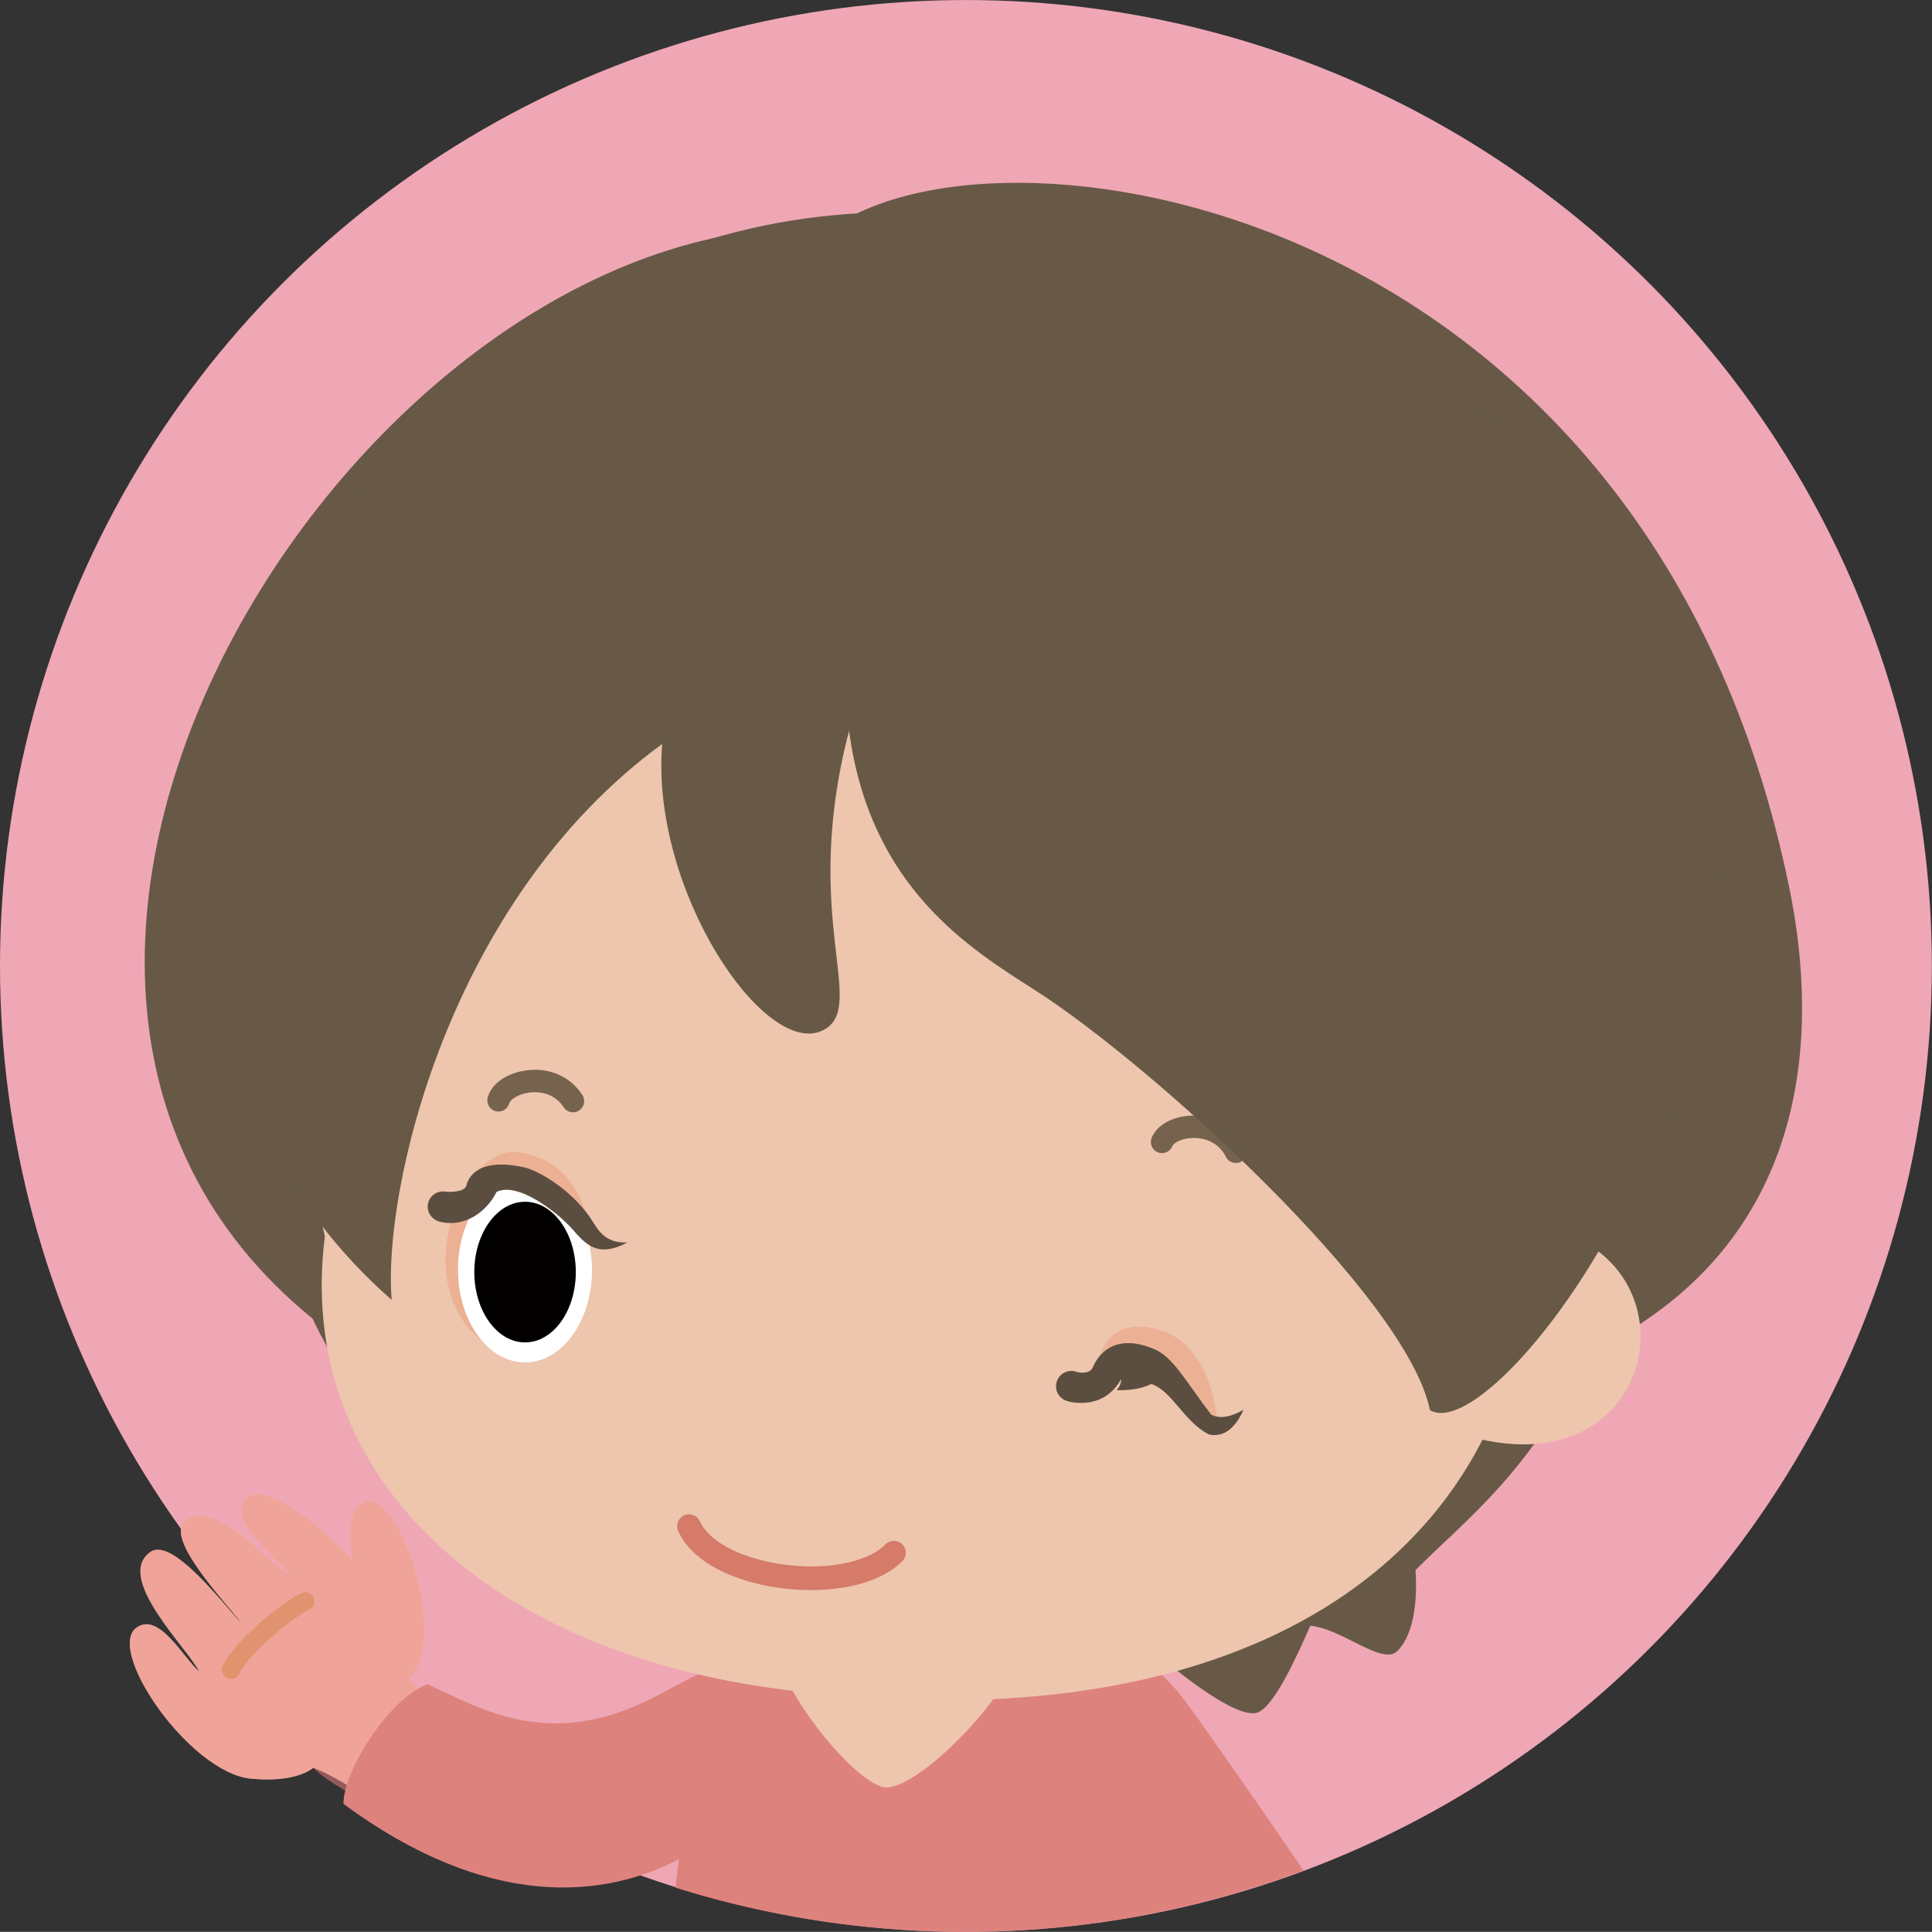 <?xml version="1.0" encoding="iso-8859-1"?>
<!-- Generator: Adobe Illustrator 17.0.0, SVG Export Plug-In . SVG Version: 6.00 Build 0)  -->
<!DOCTYPE svg PUBLIC "-//W3C//DTD SVG 1.1//EN" "http://www.w3.org/Graphics/SVG/1.1/DTD/svg11.dtd">
<svg version="1.1" id="Layer_1" xmlns="http://www.w3.org/2000/svg" xmlns:xlink="http://www.w3.org/1999/xlink" x="0px" y="0px"
	 width="150.132px" height="150.12px" viewBox="0 0 150.132 150.12" style="enable-background:new 0 0 150.132 150.12;"
	 xml:space="preserve">
<rect x="0" y="0" width="150.132" height="150.12" fill="#333333" stroke="none"/>
<g>
	<circle style="fill:#EFA7B5;" cx="75.06" cy="75.062" r="75.06"/>
	<path style="fill:#EDC6AD;" d="M31.815,130.391c3.112-2.931-0.774-14.589-3.361-13.726c-1.578,0.527-1.234,2.832-1.1,4.547
		c-1.066-1.311-6.4-6.246-8.111-4.86c-1.731,1.405,1.724,4.33,3.303,6.021c-1.469-0.684-5.945-6.148-8.194-4.141
		c-1.509,1.348,3.033,6.118,4.442,7.94c-1.427-1.49-5.394-6.748-7.092-5.58c-2.877,1.98,2.932,7.532,3.757,9.282
		c-1.255-1.115-3.107-4.627-4.842-3.4c-2.452,1.73,4.117,11.274,8.873,11.742c3.585,0.355,4.849-0.841,4.849-0.841
		c2.016,0.7,5.407,3.184,6.938,4.229l5.285-6.689C34.934,133.517,32.529,131.743,31.815,130.391z"/>
	<defs>
		<filter id="Adobe_OpacityMaskFilter" filterUnits="userSpaceOnUse" x="10.086" y="116.109" width="26.475" height="25.497">
			<feFlood  style="flood-color:white;flood-opacity:1" result="back"/>
			<feBlend  in="SourceGraphic" in2="back" mode="normal"/>
		</filter>
	</defs>
	<mask maskUnits="userSpaceOnUse" x="10.086" y="116.109" width="26.475" height="25.497" id="SVGID_1_">
		<g style="filter:url(#Adobe_OpacityMaskFilter);">
			<defs>
				<filter id="Adobe_OpacityMaskFilter_1_" filterUnits="userSpaceOnUse" x="10.086" y="116.109" width="26.475" height="25.497">
					<feFlood  style="flood-color:white;flood-opacity:1" result="back"/>
					<feBlend  in="SourceGraphic" in2="back" mode="normal"/>
				</filter>
			</defs>
			<mask maskUnits="userSpaceOnUse" x="10.086" y="116.109" width="26.475" height="25.497" id="SVGID_1_">
			</mask>
			
				<linearGradient id="SVGID_2_" gradientUnits="userSpaceOnUse" x1="4328.083" y1="117.52" x2="4345.84" y2="140.248" gradientTransform="matrix(1 0 0 1 -4312.826 0)">
				<stop  offset="0" style="stop-color:#FFFFFF"/>
				<stop  offset="0.364" style="stop-color:#000000"/>
			</linearGradient>
			<path style="mask:url(#SVGID_1_);fill:url(#SVGID_2_);" d="M31.815,130.391c3.112-2.931-0.774-14.589-3.361-13.726
				c-1.578,0.527-1.234,2.832-1.1,4.547c-1.066-1.311-6.4-6.246-8.111-4.86c-1.731,1.405,1.724,4.33,3.303,6.021
				c-1.469-0.684-5.945-6.148-8.194-4.141c-1.509,1.348,3.033,6.118,4.442,7.94c-1.427-1.49-5.394-6.748-7.092-5.58
				c-2.877,1.98,2.932,7.532,3.757,9.282c-1.255-1.115-3.107-4.627-4.842-3.4c-2.452,1.73,4.117,11.274,8.873,11.742
				c3.585,0.355,4.849-0.841,4.849-0.841c1.617,1.594,4.624,2.765,6.938,4.229l5.285-6.689
				C34.934,133.517,32.529,131.743,31.815,130.391z"/>
		</g>
	</mask>
	
		<linearGradient id="SVGID_3_" gradientUnits="userSpaceOnUse" x1="4328.083" y1="117.52" x2="4345.84" y2="140.248" gradientTransform="matrix(1 0 0 1 -4312.826 0)">
		<stop  offset="0" style="stop-color:#F48184"/>
		<stop  offset="0.364" style="stop-color:#F48184"/>
	</linearGradient>
	<path style="opacity:0.5;fill:url(#SVGID_3_);" d="M31.815,130.391c3.112-2.931-0.774-14.589-3.361-13.726
		c-1.578,0.527-1.234,2.832-1.1,4.547c-1.066-1.311-6.4-6.246-8.111-4.86c-1.731,1.405,1.724,4.33,3.303,6.021
		c-1.469-0.684-5.945-6.148-8.194-4.141c-1.509,1.348,3.033,6.118,4.442,7.94c-1.427-1.49-5.394-6.748-7.092-5.58
		c-2.877,1.98,2.932,7.532,3.757,9.282c-1.255-1.115-3.107-4.627-4.842-3.4c-2.452,1.73,4.117,11.274,8.873,11.742
		c3.585,0.355,4.849-0.841,4.849-0.841c1.617,1.594,4.624,2.765,6.938,4.229l5.285-6.689
		C34.934,133.517,32.529,131.743,31.815,130.391z"/>
	<path style="fill:#E0936E;" d="M17.955,130.468c-0.1,0-0.201-0.021-0.297-0.066c-0.356-0.164-0.512-0.586-0.347-0.942
		c0.954-2.063,4.878-5.118,6.121-5.671c0.358-0.159,0.778,0.001,0.938,0.359c0.16,0.358-0.001,0.778-0.36,0.938
		c-1.067,0.476-4.644,3.314-5.409,4.97C18.48,130.314,18.224,130.468,17.955,130.468L17.955,130.468z"/>
	<path style="fill:#DE827D;" d="M33.229,130.881c4.272,1.953,9.54,5.194,17.658,0.975c5.128-2.665,5.308-3.663,10.009,2.356
		c2.059,2.638-11.828,22.468-34.207,5.966C26.689,137.48,30.375,131.882,33.229,130.881z"/>
	<g>
		<defs>
			<circle id="SVGID_4_" cx="74.948" cy="75.062" r="75.06"/>
		</defs>
		<clipPath id="SVGID_5_">
			<use xlink:href="#SVGID_4_"  style="overflow:visible;"/>
		</clipPath>
		<path style="clip-path:url(#SVGID_5_);fill:#675946;" d="M139.069,69.118c-10.79-53.061-60.726-61.03-74.426-51.391
			c-35.963-1.959-74.04,57.36-40.346,84.746c0,0,14.02,31.707,49.9,28.176c6.614-0.651,9.544-1.393,15.149-2.667
			c2.015,1.899,6.69,5.591,8.328,5.11c1.25-0.366,2.979-4.081,4.147-6.76c2.467,0.221,5.608,3.124,6.761,1.971
			c1.417-1.416,1.544-4.318,1.417-6.297c4.111-4.111,8.848-7.537,13.428-16.862C140.976,96.72,141.303,80.103,139.069,69.118z"/>
		<path style="clip-path:url(#SVGID_5_);fill:#DE827D;" d="M92.081,132.165c-4.013-5.325-8.319-5.22-13.021,0.801
			c-4.14,5.305,13.863,22.133,19.194,27.465c3.517,0,8.089-4.852,8.255-7.12C105.779,151.658,93.888,134.567,92.081,132.165z"/>
		<ellipse style="clip-path:url(#SVGID_5_);fill:#EDC6AD;" cx="69.615" cy="131.174" rx="9.525" ry="8.123"/>
		<path style="clip-path:url(#SVGID_5_);fill:#DE827D;" d="M88.623,140.896c0-5.729-3.292-13.329-8.882-14.606
			c0,4.476-8.12,12.61-10.833,12.61c-2.287,0-8.854-7.975-8.854-11.961c-4.268,3.119-6.134,8.762-6.855,14.111
			c-1.351,10.047-2.113,20.444-4.172,25.586c7.067,4.161,32.941,5.282,41.055,1.302C90.385,163.711,88.623,150.521,88.623,140.896z"
			/>
		<path style="clip-path:url(#SVGID_5_);fill:#EDC6AD;" d="M117.759,95.143l-4.351,16.25
			C129.772,116.654,132.712,95.774,117.759,95.143z"/>
		<path style="clip-path:url(#SVGID_5_);fill:#EDC6AD;" d="M117.849,104.673c-4.441,18.516-23.758,30.805-56.877,26.639
			c-23.57-2.965-38.058-16.984-35.727-35.238c0,0-19.024-77.304,51.631-71.704C157.194,30.736,117.849,104.673,117.849,104.673z"/>
		<path style="clip-path:url(#SVGID_5_);fill:#D67A6A;" d="M63.007,123.562c-1.096,0-2.186-0.103-3.191-0.287
			c-3.596-0.66-6.188-2.227-7.113-4.3c-0.208-0.466,0.001-1.012,0.467-1.22c0.466-0.205,1.011,0.001,1.22,0.468
			c0.653,1.463,2.86,2.703,5.76,3.234c3.596,0.662,7.159,0.065,8.662-1.446c0.358-0.362,0.944-0.363,1.306-0.004
			c0.361,0.36,0.363,0.944,0.003,1.307C68.523,122.92,65.745,123.562,63.007,123.562L63.007,123.562z"/>
		<path style="clip-path:url(#SVGID_5_);fill:#76634E;" d="M44.529,86.436c-0.283,0-0.561-0.139-0.727-0.393
			c-0.866-1.324-2.333-1.198-2.763-1.131c-0.85,0.137-1.396,0.564-1.464,0.821c-0.123,0.463-0.598,0.737-1.062,0.616
			c-0.463-0.123-0.739-0.599-0.616-1.062c0.274-1.032,1.399-1.853,2.865-2.09c1.843-0.298,3.521,0.41,4.492,1.894
			c0.263,0.401,0.15,0.939-0.251,1.202C44.856,86.39,44.691,86.436,44.529,86.436L44.529,86.436z"/>
		<path style="clip-path:url(#SVGID_5_);fill:#76634E;" d="M96.038,90.377c-0.32,0-0.629-0.179-0.78-0.486
			c-0.697-1.421-2.166-1.477-2.603-1.463c-0.859,0.032-1.453,0.39-1.552,0.637c-0.179,0.443-0.683,0.662-1.129,0.48
			c-0.445-0.179-0.66-0.684-0.481-1.129c0.399-0.991,1.615-1.668,3.099-1.723c1.859-0.052,3.444,0.841,4.226,2.434
			c0.211,0.43,0.033,0.95-0.397,1.161C96.296,90.349,96.166,90.377,96.038,90.377L96.038,90.377z"/>
		<path style="clip-path:url(#SVGID_5_);fill:#675946;" d="M30.437,101.014c-0.719-8.381,4.333-31.005,21.019-43.202
			c-0.925,11.427,8.083,24.615,12.551,22.22c3.462-1.854-1.823-8.749,1.973-23.239c1.643,12.301,9.537,17,14.524,20.199
			c9.01,5.779,28.844,23.804,30.613,32.583c7.907,4.897,59.246-70.952-28.854-91.579C30.149,5.793-3.517,71.224,30.437,101.014z"/>
		<g style="clip-path:url(#SVGID_5_);">
			<path style="fill:#ECB194;" d="M45.977,97.861c0,3.986-2.914,7.211-5.919,7.211c-3.002,0-5.443-3.225-5.443-7.211
				c0-3.982,2.711-8.763,5.68-8.324C44.532,90.162,45.977,93.879,45.977,97.861z"/>
			<path style="fill:#FFFFFF;" d="M46.008,98.661c0,3.986-2.334,7.21-5.208,7.21c-2.875,0-5.209-3.224-5.209-7.21
				c0-3.982,2.334-7.208,5.209-7.208C43.674,91.453,46.008,94.679,46.008,98.661z"/>
			<ellipse style="fill:#030000;" cx="40.801" cy="98.851" rx="3.944" ry="5.465"/>
			<path style="fill:#5B4E40;" d="M48.757,96.548c-1.307,0.06-2.01-0.487-2.605-1.48c-1.457-2.434-4.211-4.091-5.439-4.359
				c-3.623-0.794-4.336,0.844-4.462,1.396c-0.126,0.566-1.399,0.529-1.605,0.499c-0.655-0.115-1.271,0.305-1.39,0.949
				c-0.122,0.649,0.309,1.241,0.952,1.392c1.945,0.46,3.641-0.816,4.371-2.315c1.688-0.892,5.097,1.809,6.226,3.266
				C45.561,96.653,46.484,97.773,48.757,96.548z"/>
		</g>
		<g style="clip-path:url(#SVGID_5_);">
			<path style="fill:#ECB194;" d="M94.595,110.325c-2.972-2.732-5.883-4.626-9.504-3.516c0.194-1.438,0.927-4.387,4.589-3.579
				C93.004,103.965,94.242,107.375,94.595,110.325z"/>
			<path style="fill:#5B4E40;" d="M96.634,109.55c-1.288,0.726-2.046,0.634-2.524,0.369c-2.054-2.697-2.948-4.469-4.44-5.092
				c-3.421-1.431-4.532,0.91-4.757,1.433c-0.225,0.531-1.035,0.42-1.232,0.351c-0.624-0.232-1.306,0.073-1.539,0.688
				c-0.237,0.613,0.069,1.303,0.686,1.539c0.179,0.066,0.361,0.111,0.545,0.136c1.471,0.198,2.867-0.249,3.736-1.782
				c0.035-0.06,0.043,0.429-0.337,0.837c1.25,0.034,2.096-0.186,2.693-0.485c1.633,0.544,2.513,2.925,4.486,3.927
				C94.704,111.626,95.763,111.476,96.634,109.55z"/>
		</g>
	</g>
</g>
</svg>
